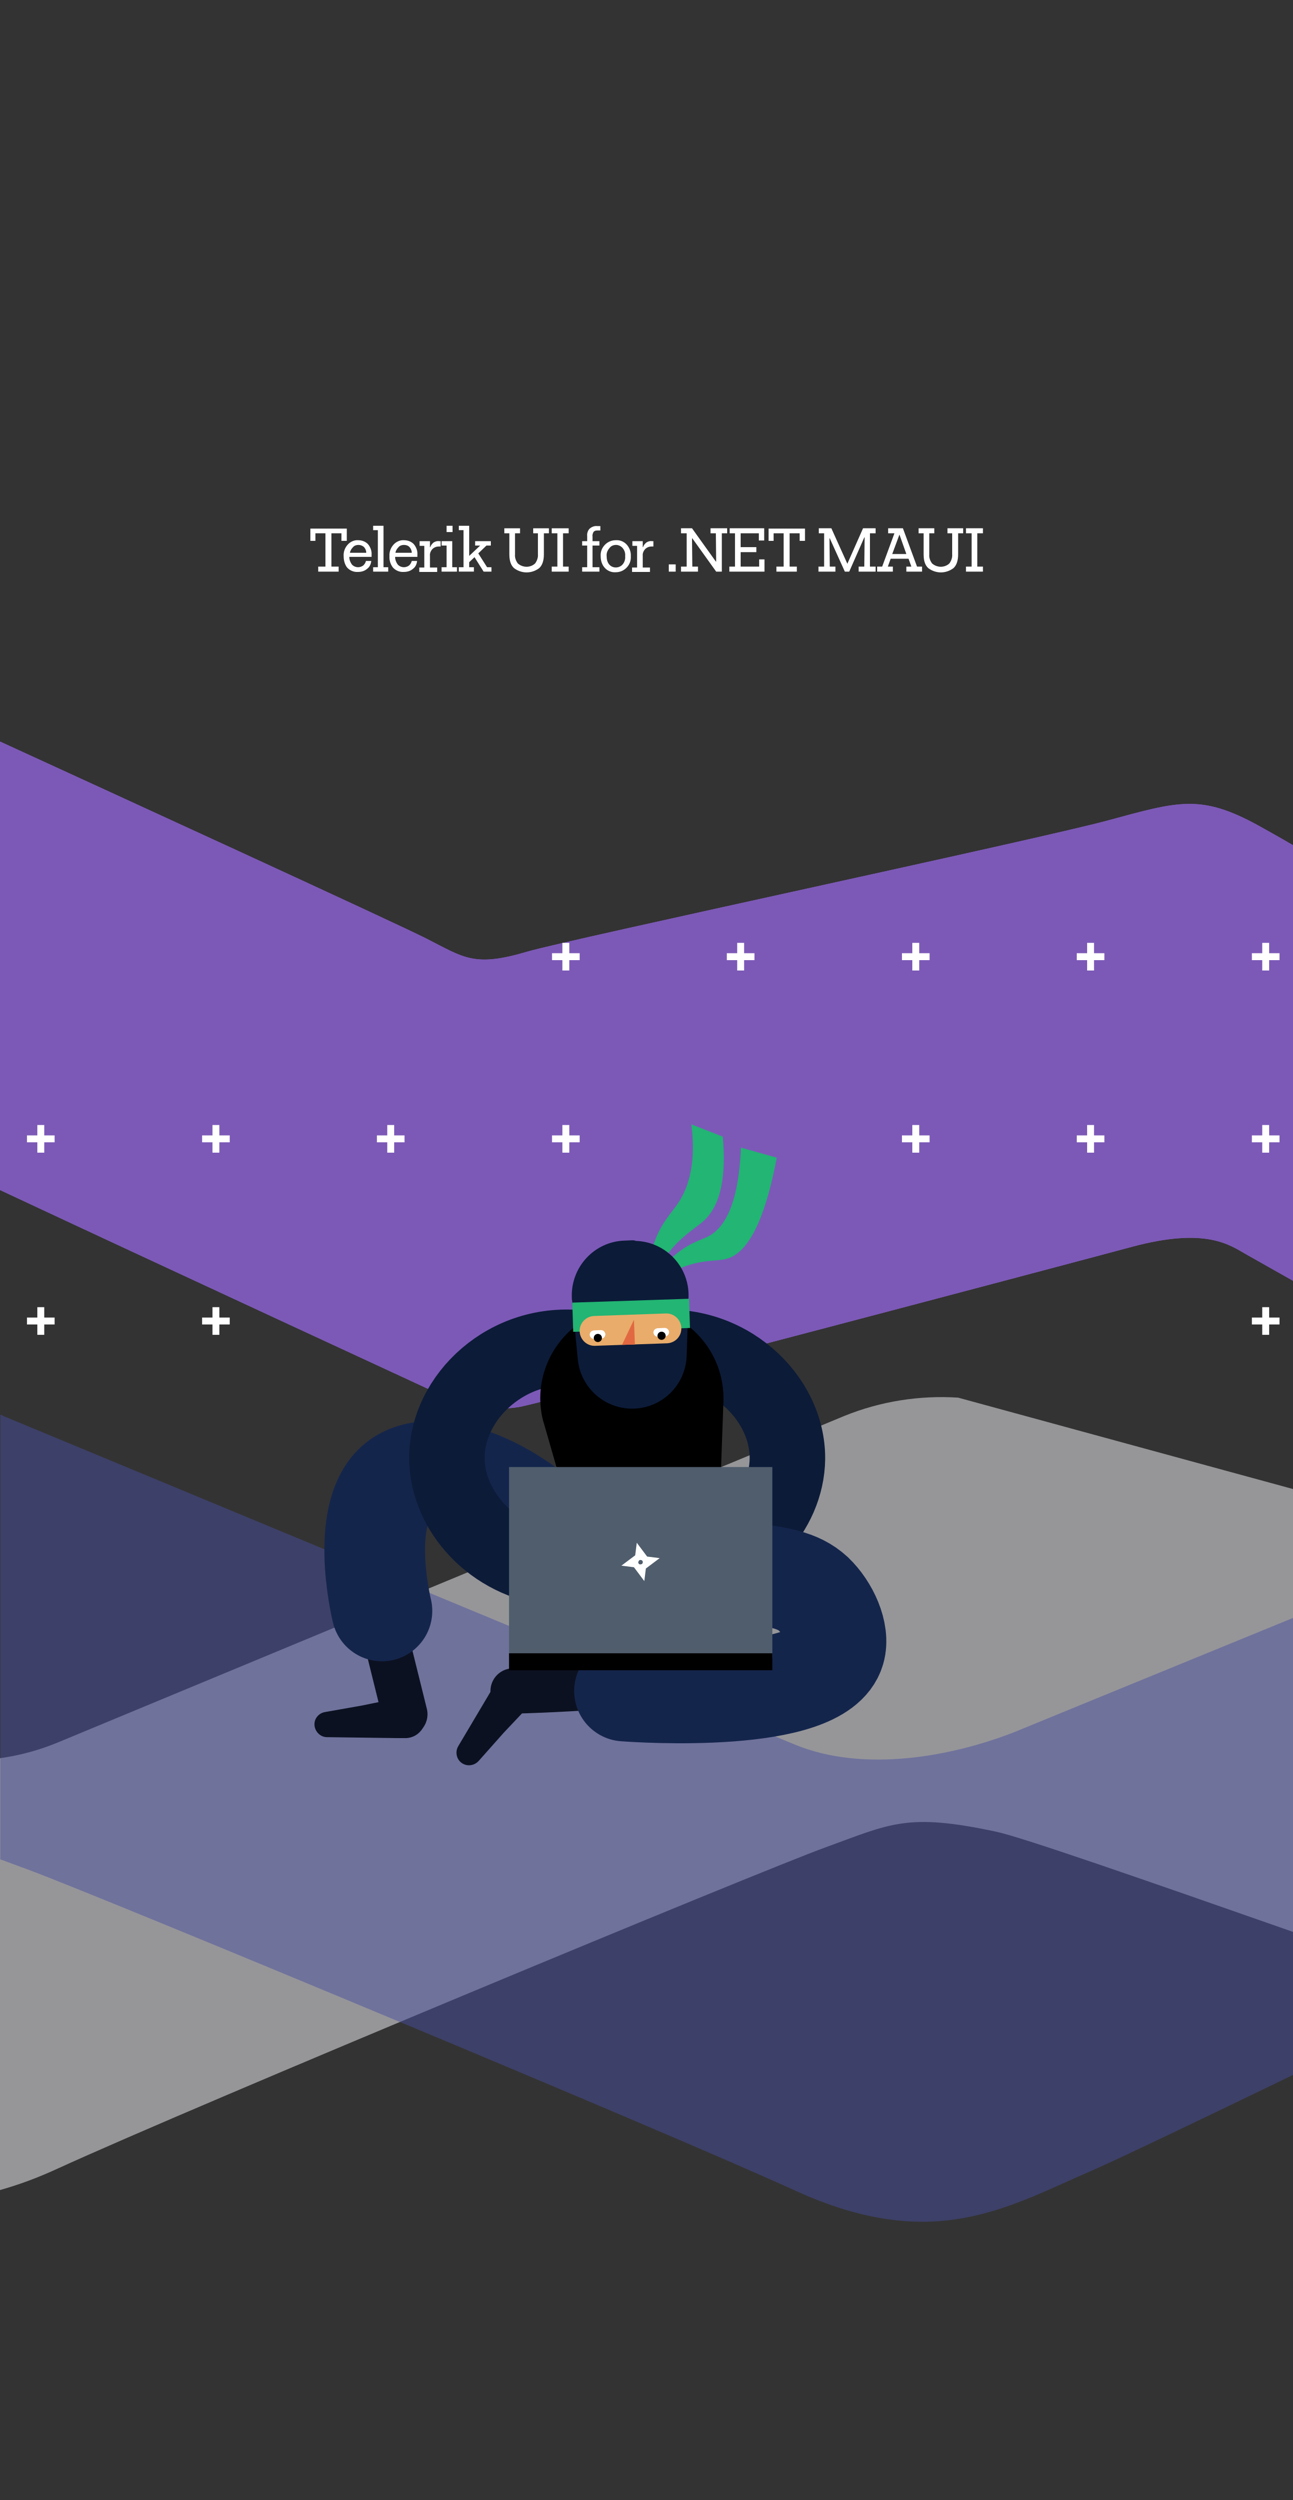 <svg version="1.1" id="Layer_3" xmlns="http://www.w3.org/2000/svg" xmlns:xlink="http://www.w3.org/1999/xlink" x="0" y="0" viewBox="0 0 412 796" style="enable-background:new 0 0 412 796" xml:space="preserve">
  <rect x="0" y="0" width="412" height="796" fill="#333333" stroke="none"/>
  <style>
    .st5{fill:#fff}.st7{fill:none;stroke:#0c1121;stroke-width:14.435;stroke-linecap:round;stroke-linejoin:round}.st8{fill:#0c1121}.st10,.st9{fill:none;stroke-linecap:round}.st9{stroke:#14254c;stroke-width:32.077;stroke-linejoin:round}.st10{stroke:#0c1b38;stroke-width:24.058;stroke-miterlimit:10}.st11{fill:#22b573}
  </style>
  <path d="M400.9 262.8c-18.3-10-25.3-7.7-47.8-1.6-22.5 6.1-171.8 37.9-185.1 41.8-16.9 5-20 2-32.2-4.2C124.9 293.3 32.5 251 0 236.1v142.8c47.4 22.2 139.4 64.7 139.4 64.7 6.5 3.8 17.7 5.8 25.9 4.4s171.5-44.6 195.3-51 31.2-.6 36.7 2.5l14.7 8.3V269.1c-4.8-2.8-8.6-4.9-11.1-6.3z" style="fill:#8660c5"/>
  <path d="M400.9 262.8c-18.3-10-25.3-7.7-47.8-1.6-22.5 6.1-171.8 37.9-185.1 41.8-16.9 5-20 2-32.2-4.2C124.9 293.3 32.5 251 0 236.1v142.8c47.4 22.2 139.4 64.7 139.4 64.7 6.5 3.8 17.7 5.8 25.9 4.4s171.5-44.6 195.3-51 31.2-.6 36.7 2.5l14.7 8.3V269.1c-4.8-2.8-8.6-4.9-11.1-6.3z" style="opacity:.928;fill:#7c59b6;enable-background:new"/>
  <path d="M305.3 445c-12.4-.8-24.8 1.2-36.2 5.8l-250.7 104c-5.8 2.4-12 4.1-18.4 5v137.5c5.7-1.6 11.8-3.8 18.3-6.8 44.4-20.3 224-94.8 244.7-102.3s25.9-11.1 54.4-5c8.1 1.7 46.6 15.1 94.6 31.9v-141L305.3 445z" style="opacity:.5;fill:#fbfaff;enable-background:new"/>
  <defs>
    <path id="SVGID_1_" d="M257.8 244.4c-8.1-3.8-17.4-6.2-26.9-2.4L25.8 336.3c-8.9 3.1-14.7 7.5-25.8 5.7v111.6c10.3 3.3 19.2 1.2 25.8-2.3 7.8-4.1 174.9-91 191.6-94.9 21.2-5 25-2.1 40.4 4.2 11.8 4.8 105.4 58.9 154.5 87.1V300.9l-154.5-56.5z"/>
  </defs>
  <clipPath id="SVGID_00000073691726279749874900000007012688025123770508_">
    <use xlink:href="#SVGID_1_" style="overflow:visible"/>
  </clipPath>
  <g style="clip-path:url(#SVGID_00000073691726279749874900000007012688025123770508_)">
    <g id="Mask_Group_2">
      <g id="Repeat_Grid_23">
        <path id="Union_3-217" class="st5" d="M11.9 193.1v-3.3H8.6v-2.2h3.3v-3.3h2.2v3.3h3.3v2.2h-3.3v3.3h-2.2z"/>
        <path id="Union_3-218" class="st5" d="M67.7 193.1v-3.3h-3.3v-2.2h3.3v-3.3h2.2v3.3h3.3v2.2h-3.3v3.3h-2.2z"/>
        <path id="Union_3-219" class="st5" d="M123.4 193.1v-3.3h-3.3v-2.2h3.3v-3.3h2.2v3.3h3.3v2.2h-3.3v3.3h-2.2z"/>
        <path id="Union_3-220" class="st5" d="M179.2 193.1v-3.3h-3.3v-2.2h3.3v-3.3h2.2v3.3h3.3v2.2h-3.3v3.3h-2.2z"/>
        <path id="Union_3-221" class="st5" d="M234.9 193.1v-3.3h-3.3v-2.2h3.3v-3.3h2.2v3.3h3.3v2.2h-3.3v3.3h-2.2z"/>
        <path id="Union_3-222" class="st5" d="M290.7 193.1v-3.3h-3.3v-2.2h3.3v-3.3h2.2v3.3h3.3v2.2h-3.3v3.3h-2.2z"/>
        <path id="Union_3-223" class="st5" d="M346.4 193.1v-3.3h-3.3v-2.2h3.3v-3.3h2.2v3.3h3.3v2.2h-3.3v3.3h-2.2z"/>
        <path id="Union_3-224" class="st5" d="M402.2 193.1v-3.3h-3.3v-2.2h3.3v-3.3h2.2v3.3h3.3v2.2h-3.3v3.3h-2.2z"/>
        <path id="Union_3-266" class="st5" d="M11.9 251.1v-3.3H8.6v-2.2h3.3v-3.3h2.2v3.3h3.3v2.2h-3.3v3.3h-2.2z"/>
        <path id="Union_3-267" class="st5" d="M67.7 251.1v-3.3h-3.3v-2.2h3.3v-3.3h2.2v3.3h3.3v2.2h-3.3v3.3h-2.2z"/>
        <path id="Union_3-268" class="st5" d="M123.4 251.1v-3.3h-3.3v-2.2h3.3v-3.3h2.2v3.3h3.3v2.2h-3.3v3.3h-2.2z"/>
        <path id="Union_3-269" class="st5" d="M179.2 251.1v-3.3h-3.3v-2.2h3.3v-3.3h2.2v3.3h3.3v2.2h-3.3v3.3h-2.2z"/>
        <path id="Union_3-271" class="st5" d="M290.7 251.1v-3.3h-3.3v-2.2h3.3v-3.3h2.2v3.3h3.3v2.2h-3.3v3.3h-2.2z"/>
        <path id="Union_3-272" class="st5" d="M346.4 251.1v-3.3h-3.3v-2.2h3.3v-3.3h2.2v3.3h3.3v2.2h-3.3v3.3h-2.2z"/>
        <path id="Union_3-273" class="st5" d="M402.2 251.1v-3.3h-3.3v-2.2h3.3v-3.3h2.2v3.3h3.3v2.2h-3.3v3.3h-2.2z"/>
        <path id="Union_3-315" class="st5" d="M11.9 309v-3.3H8.6v-2.2h3.3v-3.3h2.2v3.3h3.3v2.2h-3.3v3.3h-2.2z"/>
        <path id="Union_3-316" class="st5" d="M67.7 309v-3.3h-3.3v-2.2h3.3v-3.3h2.2v3.3h3.3v2.2h-3.3v3.3h-2.2z"/>
        <path id="Union_3-318" class="st5" d="M179.2 309v-3.3h-3.3v-2.2h3.3v-3.3h2.2v3.3h3.3v2.2h-3.3v3.3h-2.2z"/>
        <path id="Union_3-319" class="st5" d="M234.9 309v-3.3h-3.3v-2.2h3.3v-3.3h2.2v3.3h3.3v2.2h-3.3v3.3h-2.2z"/>
        <path id="Union_3-320" class="st5" d="M290.7 309v-3.3h-3.3v-2.2h3.3v-3.3h2.2v3.3h3.3v2.2h-3.3v3.3h-2.2z"/>
        <path id="Union_3-321" class="st5" d="M346.4 309v-3.3h-3.3v-2.2h3.3v-3.3h2.2v3.3h3.3v2.2h-3.3v3.3h-2.2z"/>
        <path id="Union_3-322" class="st5" d="M402.2 309v-3.3h-3.3v-2.2h3.3v-3.3h2.2v3.3h3.3v2.2h-3.3v3.3h-2.2z"/>
        <path id="Union_3-364" class="st5" d="M11.9 367v-3.3H8.6v-2.2h3.3v-3.3h2.2v3.3h3.3v2.2h-3.3v3.3h-2.2z"/>
        <path id="Union_3-365" class="st5" d="M67.7 367v-3.3h-3.3v-2.2h3.3v-3.3h2.2v3.3h3.3v2.2h-3.3v3.3h-2.2z"/>
        <path id="Union_3-366" class="st5" d="M123.4 367v-3.3h-3.3v-2.2h3.3v-3.3h2.2v3.3h3.3v2.2h-3.3v3.3h-2.2z"/>
        <path id="Union_3-367" class="st5" d="M179.2 367v-3.3h-3.3v-2.2h3.3v-3.3h2.2v3.3h3.3v2.2h-3.3v3.3h-2.2z"/>
        <path id="Union_3-368" class="st5" d="M234.9 367v-3.3h-3.3v-2.2h3.3v-3.3h2.2v3.3h3.3v2.2h-3.3v3.3h-2.2z"/>
        <path id="Union_3-369" class="st5" d="M290.7 367v-3.3h-3.3v-2.2h3.3v-3.3h2.2v3.3h3.3v2.2h-3.3v3.3h-2.2z"/>
        <path id="Union_3-370" class="st5" d="M346.4 367v-3.3h-3.3v-2.2h3.3v-3.3h2.2v3.3h3.3v2.2h-3.3v3.3h-2.2z"/>
        <path id="Union_3-371" class="st5" d="M402.2 367v-3.3h-3.3v-2.2h3.3v-3.3h2.2v3.3h3.3v2.2h-3.3v3.3h-2.2z"/>
        <path id="Union_3-413" class="st5" d="M11.9 425v-3.3H8.6v-2.2h3.3v-3.3h2.2v3.3h3.3v2.2h-3.3v3.3h-2.2z"/>
        <path id="Union_3-414" class="st5" d="M67.7 425v-3.3h-3.3v-2.2h3.3v-3.3h2.2v3.3h3.3v2.2h-3.3v3.3h-2.2z"/>
        <path id="Union_3-415" class="st5" d="M123.4 425v-3.3h-3.3v-2.2h3.3v-3.3h2.2v3.3h3.3v2.2h-3.3v3.3h-2.2z"/>
        <path id="Union_3-416" class="st5" d="M179.2 425v-3.3h-3.3v-2.2h3.3v-3.3h2.2v3.3h3.3v2.2h-3.3v3.3h-2.2z"/>
        <path id="Union_3-417" class="st5" d="M234.9 425v-3.3h-3.3v-2.2h3.3v-3.3h2.2v3.3h3.3v2.2h-3.3v3.3h-2.2z"/>
        <path id="Union_3-418" class="st5" d="M290.7 425v-3.3h-3.3v-2.2h3.3v-3.3h2.2v3.3h3.3v2.2h-3.3v3.3h-2.2z"/>
        <path id="Union_3-419" class="st5" d="M346.4 425v-3.3h-3.3v-2.2h3.3v-3.3h2.2v3.3h3.3v2.2h-3.3v3.3h-2.2z"/>
        <path id="Union_3-420" class="st5" d="M402.2 425v-3.3h-3.3v-2.2h3.3v-3.3h2.2v3.3h3.3v2.2h-3.3v3.3h-2.2z"/>
        <path id="Union_3-462" class="st5" d="M11.9 483v-3.3H8.6v-2.2h3.3v-3.3h2.2v3.3h3.3v2.2h-3.3v3.3h-2.2z"/>
        <path id="Union_3-463" class="st5" d="M67.7 483v-3.3h-3.3v-2.2h3.3v-3.3h2.2v3.3h3.3v2.2h-3.3v3.3h-2.2z"/>
        <path id="Union_3-464" class="st5" d="M123.4 483v-3.3h-3.3v-2.2h3.3v-3.3h2.2v3.3h3.3v2.2h-3.3v3.3h-2.2z"/>
        <path id="Union_3-465" class="st5" d="M179.2 483v-3.3h-3.3v-2.2h3.3v-3.3h2.2v3.3h3.3v2.2h-3.3v3.3h-2.2z"/>
        <path id="Union_3-466" class="st5" d="M234.9 483v-3.3h-3.3v-2.2h3.3v-3.3h2.2v3.3h3.3v2.2h-3.3v3.3h-2.2z"/>
        <path id="Union_3-467" class="st5" d="M290.7 483v-3.3h-3.3v-2.2h3.3v-3.3h2.2v3.3h3.3v2.2h-3.3v3.3h-2.2z"/>
        <path id="Union_3-468" class="st5" d="M346.4 483v-3.3h-3.3v-2.2h3.3v-3.3h2.2v3.3h3.3v2.2h-3.3v3.3h-2.2z"/>
        <path id="Union_3-469" class="st5" d="M402.2 483v-3.3h-3.3v-2.2h3.3v-3.3h2.2v3.3h3.3v2.2h-3.3v3.3h-2.2z"/>
        <path id="Union_3-511" class="st5" d="M11.9 541v-3.3H8.6v-2.2h3.3V532h2.2v3.3h3.3v2.2h-3.3v3.3h-2.2v.2z"/>
        <path id="Union_3-512" class="st5" d="M67.7 541v-3.3h-3.3v-2.2h3.3V532h2.2v3.3h3.3v2.2h-3.3v3.3h-2.2v.2z"/>
        <path id="Union_3-513" class="st5" d="M123.4 541v-3.3h-3.3v-2.2h3.3V532h2.2v3.3h3.3v2.2h-3.3v3.3c.1.2-2.2.2-2.2.2z"/>
        <path id="Union_3-514" class="st5" d="M179.2 541v-3.3h-3.3v-2.2h3.3V532h2.2v3.3h3.3v2.2h-3.3v3.3h-2.2v.2z"/>
        <path id="Union_3-515" class="st5" d="M234.9 541v-3.3h-3.3v-2.2h3.3V532h2.2v3.3h3.3v2.2h-3.3v3.3h-2.2v.2z"/>
        <path id="Union_3-516" class="st5" d="M290.7 541v-3.3h-3.3v-2.2h3.3V532h2.2v3.3h3.3v2.2h-3.3v3.3h-2.2v.2z"/>
        <path id="Union_3-517" class="st5" d="M346.4 541v-3.3h-3.3v-2.2h3.3V532h2.2v3.3h3.3v2.2h-3.3v3.3h-2.2v.2z"/>
        <path id="Union_3-518" class="st5" d="M402.2 541v-3.3h-3.3v-2.2h3.3V532h2.2v3.3h3.3v2.2h-3.3v3.3h-2.2v.2z"/>
      </g>
    </g>
  </g>
  <path d="M323.2 551.5c-19.7 7.7-47.9 13.1-70.1 3.9l-118.1-49-132.6-55c-.8-.3-1.6-.7-2.3-1V592c2.5.9 5.3 2 8.4 3.1 10.7 3.9 64.1 25.8 119.2 48.8 51.3 21.4 104 43.7 125.5 53.5 44.4 20.3 67.8 5.3 95.4-6.6 8.2-3.6 33.1-15.5 63.5-30.2V515.1c-48.9 20-88.9 36.4-88.9 36.4z" style="opacity:.5;fill:#494f9e;enable-background:new"/>
  <g id="Group_20532">
    <path id="Path_647" class="st7" d="M121 513.6c2.7 10.7 5.3 21.4 8 32.2"/>
    <path id="Path_648" class="st8" d="M135.6 546.5c.2 3.6-2.5 6.7-6.1 6.9h-3l-22.3-.3c-2.2 0-4-1.9-4-4.1 0-2 1.5-3.6 3.4-3.9l11.9-2.1 12.2-2.5c3.5-.7 7 1.5 7.7 5.1.2.2.2.5.2.9z"/>
    <path id="Path_649" class="st9" d="M191 503.5c-23.2-31-52-40.6-63.9-32-12.8 9.3-5.9 39.4-5.4 41.4"/>
    <path id="Path_650" class="st10" d="M185.6 429.3c-23.8-3-43.4 15.5-43.2 35.2.2 16.7 14.6 32.7 34.3 34.8"/>
    <path id="Path_651" class="st10" d="M207.7 429.3c23.8-3 43.4 15.5 43.2 35.2-.2 16.7-14.6 32.7-34.3 34.8"/>
    <path id="Path_652" d="m229.5 474.6 1-28.1c.7-16.2-11.9-29.9-28.1-30.5-1.8-.1-3.5 0-5.3.3-16 2.4-27.1 17.4-24.6 33.4.2 1.3.5 2.6.9 3.8l7.8 27.1c3.3 11.5 14.4 19.1 26.3 17.9 12.2-1.5 21.6-11.6 22-23.9z"/>
    <path id="Path_653" class="st8" d="M168.1 532.7c-2.9-2.1-7-1.3-9.1 1.6-.1.1-.2.3-.3.4l-1.3 2.1L146 556c-1.1 1.9-.5 4.4 1.4 5.5 1.7 1 3.8.6 5.1-.8l8-9 8.6-9.1c2.5-2.6 2.3-6.7-.3-9.2-.2-.3-.4-.5-.7-.7z"/>
    <path id="Path_654" class="st7" d="M220.2 534.5c-6.6.7-13.3 1.4-20.2 1.9-12.6 1-24.8 1.7-36.5 2"/>
    <path id="Path_655" class="st9" d="M214.8 499.4c7.1-.2 14.1.1 21.1 1.1 12.1 1.6 18.3 2.4 23.3 7 4.7 4.5 8.4 12.4 6.8 17.9-5 17.1-61.9 13.4-67 13"/>
    <path id="Rectangle_1111" transform="rotate(-9.032 207.78 485.819)" class="st11" d="M184.2 477.9h47.3v15.8h-47.3z"/>
    <g id="Group_1585">
      <g id="Group_1582">
        <path id="Path_656" class="st11" d="M217.2 403.6c6.5-2.6 11-2 13.9-2.7 5.4-1.2 11.8-7.9 16.4-32.3l-11.4-3.2c-.8 19.2-5.8 25.9-10.5 28.3-2.2 1.1-5.1 1.8-8.9 4.6-3.7 2.7-6.6 6.4-8.3 10.7 2.6-2.3 5.6-4.1 8.8-5.4z"/>
        <path id="Path_657" class="st11" d="m230.3 361.9-10-3.9c1.7 13.5-1.4 21.1-4.6 25.6-2.2 3.1-5 6-7 11.4-1.5 4.1-1.7 8.6-.6 12.9 1.6-4.4 4.1-8.5 7.4-11.9 3.7-3.7 6.3-5.2 8.4-7 4-3.4 7.9-10.5 6.4-27.1z"/>
      </g>
      <g id="Group_1584">
        <path id="Path_658" d="m201.5 394.9-2.5.1c-9.6.3-17.1 8.4-16.8 18 0 .4 0 .8.1 1.1l1.8 18.7c.9 9.1 8.7 16 17.9 15.7 9.2-.3 16.5-7.7 16.8-16.8l.6-18.7c.3-9.6-7.2-17.6-16.8-17.9-.4-.2-.8-.2-1.1-.2z" style="fill:#0c1b38"/>
        <path id="Rectangle_1112" transform="matrix(1 -.033 .033 1 -13.71 6.864)" class="st11" d="M182.4 413.9h37.2v9.3h-37.2z"/>
        <path id="Rectangle_1113" d="m212.5 427.7-22.9.8c-2.6.1-4.8-2-4.9-4.6-.1-2.6 2-4.8 4.6-4.9l22.9-.8c2.6-.1 4.8 2 4.9 4.6.1 2.6-1.9 4.8-4.6 4.9z" style="fill:#e9ac6a"/>
        <path id="Path_659" d="m198.2 428.2 4.1-.1-.3-7.9-3.8 8z" style="fill:#e26841"/>
        <g id="Group_1583">
          <path id="Rectangle_1114" class="st5" d="m191.6 426.2-2.3.1c-.7 0-1.3-.5-1.4-1.3 0-.7.5-1.3 1.3-1.4l2.3-.1c.7 0 1.3.5 1.4 1.3 0 .8-.6 1.4-1.3 1.4z"/>
          <path id="Rectangle_1115" class="st5" d="m211.9 425.5-2.3.1c-.7 0-1.3-.5-1.4-1.3 0-.7.5-1.3 1.3-1.4l2.3-.1c.7 0 1.3.5 1.4 1.3 0 .8-.6 1.4-1.3 1.4z"/>
        </g>
        <circle id="Ellipse_26" cx="190.5" cy="426" r="1.3"/>
        <circle id="Ellipse_27" cx="210.8" cy="425.3" r="1.3"/>
      </g>
    </g>
    <g id="Group_1587">
      <g id="Group_1586">
        <path id="Rectangle_1116" style="fill:#4f5d6c" d="M162.2 467.1h83.9v60.7h-83.9z"/>
        <path id="Rectangle_1117" d="M162.2 526.4h83.9v5.4h-83.9z"/>
      </g>
      <path id="Path_660" class="st5" d="m206.2 495.6-3.3-4.4-.5 4-4.4 3.3 4 .5 3.3 4.4.5-4 4.4-3.3-4-.5zm-2.2 2.5c-.4 0-.7-.4-.6-.8s.4-.7.8-.6c.4 0 .7.4.6.8 0 .4-.4.6-.8.6z"/>
    </g>
  </g>
  <path id="Path_17834" class="st5" d="M98.9 172.2v-3.9h11.6v3.9h-1.7v-2.4h-3.2v10.6h2.3v1.6h-6.5v-1.6h2.3v-10.6h-3.2v2.4h-1.6zm10.6 4.9c-.1-1.4.4-2.7 1.3-3.7.8-.9 2.1-1.5 3.3-1.4 1.2 0 2.3.4 3.1 1.2.8.9 1.3 2.2 1.2 3.4v.7h-7.1c0 .9.3 1.7.8 2.4.5.6 1.3.9 2 .9.6 0 1.2-.2 1.7-.6.4-.4.7-.9.8-1.4h1.7c-.1 1-.5 1.9-1.3 2.5-.8.7-1.8 1-2.9 1-1.3.1-2.6-.4-3.5-1.4-.7-.9-1.1-2.2-1.1-3.6zm4.7-3.6c-.6 0-1.3.2-1.7.7-.5.5-.9 1.1-1 1.8h5.2c0-.7-.3-1.4-.8-1.9-.5-.4-1.1-.6-1.7-.6zm4.7-4.7v-1.4h3.3v13.2h1.5v1.4h-4.8v-1.4h1.5v-11.8h-1.5zm5.2 8.3c-.1-1.4.4-2.7 1.3-3.7.8-.9 2.1-1.5 3.3-1.4 1.2 0 2.3.4 3.1 1.2.8.9 1.3 2.2 1.2 3.4v.7h-7.1c0 .9.3 1.7.8 2.4.5.6 1.3.9 2 .9.6 0 1.2-.2 1.7-.6.4-.4.7-.9.8-1.4h1.7c-.1 1-.5 1.9-1.3 2.5-.8.7-1.8 1-2.9 1-1.3.1-2.6-.4-3.5-1.4-.7-.9-1.2-2.2-1.1-3.6zm4.6-3.6c-.6 0-1.3.2-1.7.7-.5.5-.9 1.1-1 1.8h5.2c0-.7-.3-1.4-.8-1.9-.4-.4-1-.6-1.7-.6zm5 .2v-1.4h3.3v1.9h.1c.2-.6.6-1.1 1.1-1.5.5-.3 1.1-.5 1.7-.4h.5v1.7h-.6c-.7 0-1.3.2-1.9.7-.6.6-1 1.4-.9 2.3v3.7h2.3v1.4h-5.7v-1.4h1.6v-6.9h-1.5v-.1zm7 8.3v-1.4h1.6v-6.9h-1.6v-1.4h3.4v8.3h1.5v1.4h-4.9zm1.6-12.6v-2h1.9v2h-1.9zm9.1 4.3v-1.4h5v1.4H155l-2.6 2.5 2.8 4.4h1.4v1.4h-2.5l-2.9-4.6-1.7 1.6v1.6h1.5v1.4h-4.8v-1.4h1.5v-11.8h-1.5v-1.4h3.3v9.6l3.5-3.3h-1.6zm18.5-3.9v-1.6h5v1.6h-1.6v6.7c0 2-.5 3.5-1.5 4.4-2.4 1.8-5.6 1.8-8 0-1-.9-1.5-2.3-1.5-4.4v-6.7h-1.6v-1.6h5v1.6h-1.6v6.7c-.1 1.1.3 2.1.9 2.9 1.6 1.4 4 1.4 5.5 0 .6-.8 1-1.9.9-2.9v-6.7h-1.5zm5.9 0v-1.6h5.4v1.6h-1.8v10.6h1.8v1.6h-5.4v-1.6h1.8v-10.6h-1.8zm9.7 12.2v-1.4h1.6v-6.9h-1.6v-1.4h1.6v-1.6c-.1-.9.2-1.8.8-2.4.7-.6 1.6-.9 2.4-.8h1v1.4h-1c-.5 0-.9.1-1.2.5-.2.4-.4.9-.3 1.4v1.5h2.2v1.4h-2.2v6.9h2.2v1.4h-5.5zm5.9-4.9c-.1-1.4.4-2.7 1.4-3.7.9-.9 2.1-1.4 3.4-1.4 1.3-.1 2.6.4 3.5 1.4s1.4 2.4 1.3 3.7c.1 1.4-.4 2.7-1.4 3.7-.9.9-2.1 1.4-3.4 1.4-1.3.1-2.6-.4-3.5-1.4s-1.3-2.3-1.3-3.7zm1.9 0c0 .9.2 1.9.8 2.6 1 1.2 2.8 1.3 4 .3l.3-.3c.6-.7.9-1.7.8-2.6.1-1-.2-1.9-.8-2.6-.5-.6-1.3-1-2.1-1s-1.6.3-2.1 1c-.7.8-1 1.7-.9 2.6zm8.2-3.4v-1.4h3.3v1.9h.1c.2-.6.6-1.1 1.1-1.5.5-.3 1.1-.5 1.7-.4h.5v1.7h-.6c-.7 0-1.3.2-1.9.7-.6.6-1 1.4-.9 2.3v3.7h2.3v1.4h-5.7v-1.4h1.6v-6.9h-1.5v-.1zm11.6 8.3v-2.3h2.2v2.3h-2.2zm13.3-12.2v-1.6h5.3v1.6H230V182h-1.8l-7.6-10.6h-.1l.1 9h1.8v1.6H217v-1.6h1.8v-10.6H217v-1.6h3.5l7.6 10.6h.1l-.1-9h-1.7zm6.1 0v-1.6h11v3.9h-1.7v-2.3H236v4.4h5v1.6h-5v4.6h5.9v-2.3h1.7v3.9h-11.2v-1.6h1.8v-10.6h-1.7zm12.4 2.4v-3.9h11.6v3.9h-1.7v-2.4h-3.2v10.6h2.3v1.6h-6.5v-1.6h2.3v-10.6h-3.2v2.4h-1.6zm16-2.4v-1.6h4l5.1 11.3 5-11.3h4v1.6h-1.8v10.6h1.8v1.6h-5.4v-1.6h1.8l.1-9.3h-.1l-4.8 10.9h-1.4l-4.8-10.6h-.1l.1 9h1.8v1.6h-5.4v-1.6h1.8v-10.6h-1.7zm22.1 0v-1.6h4.7l4.5 12.2h1.6v1.6h-5v-1.6h1.6l-.9-2.5h-5.7l-.9 2.5h1.6v1.6h-5v-1.6h1.6l3.9-10.6h-2zm3.6.4-2.3 6.2h4.5l-2.2-6.2zm15.3-.4v-1.6h5v1.6h-1.6v6.7c0 2-.5 3.5-1.5 4.4-2.4 1.8-5.6 1.8-8 0-1-.9-1.5-2.3-1.5-4.4v-6.7h-1.6v-1.6h5v1.6h-1.6v6.7c-.1 1.1.3 2.1.9 2.9 1.6 1.4 4 1.4 5.5 0 .6-.8 1-1.9.9-2.9v-6.7h-1.5zm5.9 0v-1.6h5.4v1.6h-1.8v10.6h1.8v1.6h-5.4v-1.6h1.8v-10.6h-1.8z"/>
</svg>
